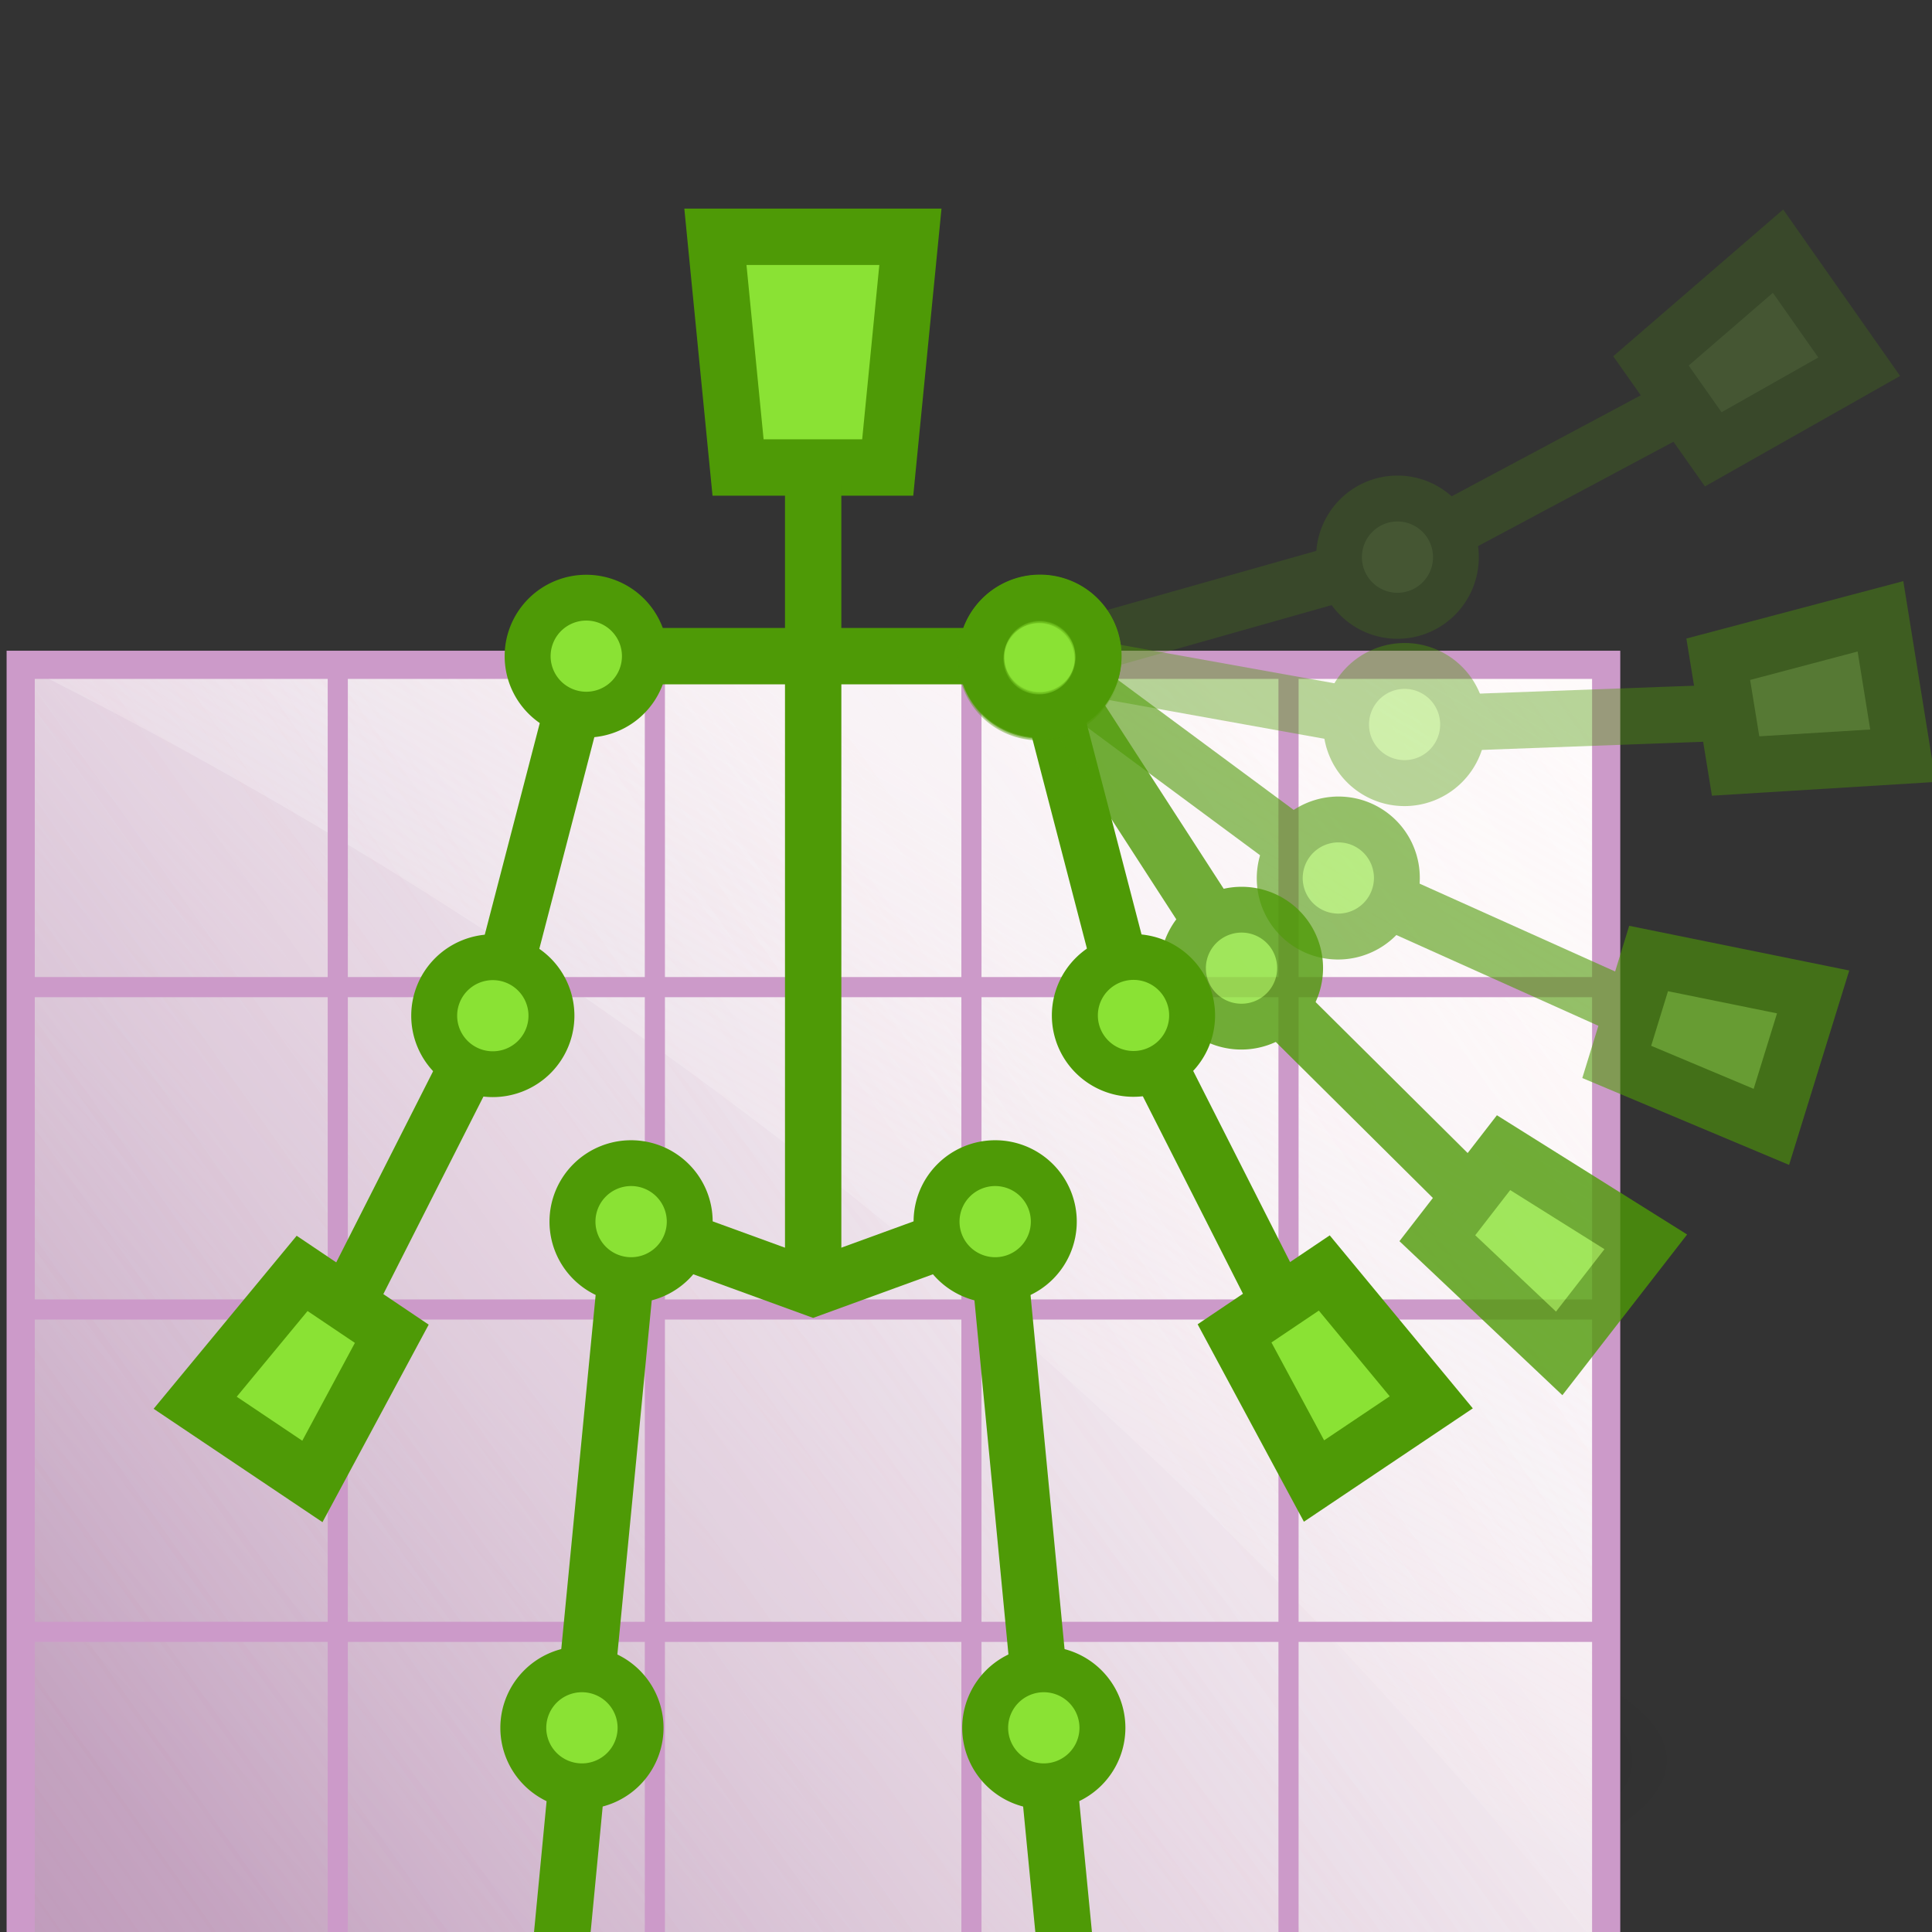 <?xml version="1.0" encoding="UTF-8" standalone="no"?>
<svg
   viewBox="0 0 48 48"
   version="1.1"
   id="svg39"
   sodipodi:docname="apex-sceneanimate.svg"
   inkscape:version="1.3 (0e150ed6c4, 2023-07-21)"
   xmlns:inkscape="http://www.inkscape.org/namespaces/inkscape"
   xmlns:sodipodi="http://sodipodi.sourceforge.net/DTD/sodipodi-0.dtd"
   xmlns:xlink="http://www.w3.org/1999/xlink"
   xmlns="http://www.w3.org/2000/svg"
   xmlns:svg="http://www.w3.org/2000/svg">
  <rect x="0" y="0" width="48" height="48" fill="#333333" stroke="none"/>
  <sodipodi:namedview
     id="namedview39"
     pagecolor="#ffffff"
     bordercolor="#000000"
     borderopacity="0.25"
     inkscape:showpageshadow="2"
     inkscape:pageopacity="0.0"
     inkscape:pagecheckerboard="0"
     inkscape:deskcolor="#d1d1d1"
     showgrid="false"
     inkscape:zoom="9.8333335"
     inkscape:cx="24.050847"
     inkscape:cy="24"
     inkscape:current-layer="svg39"
     inkscape:window-width="2300"
     inkscape:window-height="1232"
     inkscape:window-x="-6"
     inkscape:window-y="-6"
     inkscape:window-maximized="1" />
  <defs
     id="defs6">
    <linearGradient
       inkscape:collect="always"
       id="linearGradient42">
      <stop
         style="stop-color:#000000;stop-opacity:0.453;"
         offset="0"
         id="stop41" />
      <stop
         style="stop-color:#000000;stop-opacity:0;"
         offset="1"
         id="stop42" />
    </linearGradient>
    <style
       id="style1">.cls-1{fill:url(#radial-gradient);}.cls-2{fill:#ad7fa8;}.cls-3{fill:url(#linear-gradient);}.cls-4,.cls-5{fill:url(#linear-gradient-2);}.cls-5{opacity:0.2;}.cls-12,.cls-6{opacity:0.7;}.cls-6{fill:url(#linear-gradient-4);}.cls-13,.cls-15,.cls-7,.cls-8{fill:none;stroke-miterlimit:10;}.cls-7,.cls-8{stroke:#cc9ac9;}.cls-13,.cls-7{stroke-width:0.7px;}.cls-8{stroke-width:0.5px;}.cls-9{fill:url(#linear-gradient-5);}.cls-10{fill:url(#linear-gradient-6);}.cls-11{fill:#eeeeec;opacity:0.9;}.cls-12{fill:url(#linear-gradient-7);}.cls-13{stroke:#ce5c00;}.cls-14{fill:#8ae234;}.cls-15{stroke:#4e9a06;stroke-width:1.4px;}.cls-16{fill:#4e9a06;}</style>
    <radialGradient
       id="radial-gradient"
       cx="-44.2"
       cy="-14.33"
       r="21.09"
       gradientTransform="matrix(1.02,0,0,-0.25,69.27,38.76)"
       gradientUnits="userSpaceOnUse">
      <stop
         offset="0"
         stop-opacity="0.4"
         id="stop1" />
      <stop
         offset="1"
         stop-opacity="0"
         id="stop2" />
    </radialGradient>
    <linearGradient
       id="linear-gradient"
       x1="12.69"
       y1="34.75"
       x2="40.31"
       y2="8.52"
       gradientUnits="userSpaceOnUse">
      <stop
         offset="0"
         stop-color="#fff"
         stop-opacity="0"
         id="stop3" />
      <stop
         offset="1"
         stop-color="snow"
         id="stop4" />
    </linearGradient>
    <linearGradient
       id="linear-gradient-2"
       x1="-0.7"
       y1="41.43"
       x2="47.51"
       y2="7.43"
       xlink:href="#linear-gradient"
       gradientTransform="matrix(1.342,0,0,1.339,-12.008,0.378)" />
    <linearGradient
       id="linear-gradient-4"
       x1="20.99"
       y1="29.19"
       x2="36.18"
       y2="3.06"
       xlink:href="#linear-gradient"
       gradientTransform="matrix(1.342,0,0,1.339,-12.008,0.378)" />
    <linearGradient
       id="linear-gradient-5"
       x1="37.36"
       y1="11.68"
       x2="32.97"
       y2="21.69"
       gradientUnits="userSpaceOnUse">
      <stop
         offset="0"
         stop-color="#f57900"
         id="stop5" />
      <stop
         offset="1"
         stop-color="#ce5c00"
         id="stop6" />
    </linearGradient>
    <linearGradient
       id="linear-gradient-6"
       x1="38.05"
       y1="10.33"
       x2="34.11"
       y2="17.81"
       xlink:href="#linear-gradient-5"
       gradientTransform="matrix(1.096,0,0,1.096,-4.874,-3.626)" />
    <linearGradient
       id="linear-gradient-7"
       x1="36.66"
       y1="13.56"
       x2="40.53"
       y2="3.65"
       xlink:href="#linear-gradient"
       gradientTransform="matrix(1.096,0,0,1.096,-4.874,-3.626)" />
    <linearGradient
       inkscape:collect="always"
       xlink:href="#linear-gradient"
       id="linearGradient39"
       gradientUnits="userSpaceOnUse"
       x1="12.69"
       y1="34.75"
       x2="40.31"
       y2="8.52"
       gradientTransform="matrix(1.342,0,0,1.339,-12.008,0.378)" />
    <linearGradient
       inkscape:collect="always"
       xlink:href="#linear-gradient"
       id="linearGradient40"
       x1="-0.7"
       y1="41.43"
       x2="47.51"
       y2="7.43"
       gradientTransform="matrix(1.342,0,0,1.339,-12.008,0.378)" />
    <radialGradient
       inkscape:collect="always"
       xlink:href="#linearGradient42"
       id="radialGradient42"
       cx="24.1"
       cy="42.335"
       fx="24.1"
       fy="42.335"
       r="21.55"
       gradientTransform="matrix(0.915,0,0,0.224,0.066,34.249)"
       gradientUnits="userSpaceOnUse" />
  </defs>
  <path
     id="ellipse4139"
     class="cls-1"
     d="m 41.853,43.724 c 0,2.655 -8.824,4.816 -19.726,4.816 v 0 c -10.893,0 -19.726,-2.161 -19.726,-4.816 0,-2.655 8.833,-4.825 19.726,-4.825 v 0 c 10.902,0 19.726,2.161 19.726,4.825 z"
     style="fill:url(#radialGradient42);fill-opacity:1;stroke-width:1" />
  <path
     id="rect6"
     class="cls-2"
     style="fill:#ad7fa8;stroke-width:1"
     d="M 0.514,16.517 H 39.905 V 48.552 H 0.514 Z" />
  <path
     id="rect7"
     style="fill:url(#linearGradient39);stroke-width:1"
     class="cls-3"
     d="M 0.514,16.517 H 39.905 V 48.552 H 0.514 Z" />
  <path
     id="rect8"
     style="fill:url(#linearGradient40);stroke-width:1"
     class="cls-4"
     d="M 0.514,16.517 H 39.905 V 48.552 H 0.514 Z" />
  <path
     id="rect9"
     style="opacity:0.2;fill:url(#linear-gradient-2);stroke-width:1"
     class="cls-5"
     d="M 0.514,16.517 H 39.905 V 48.552 H 0.514 Z" />
  <path
     class="cls-6"
     d="M 39.891,48.592 A 115.917,115.674 0 0 0 0.514,16.517 h 39.377 z"
     id="path9"
     style="fill:url(#linear-gradient-4);stroke-width:1" />
  <path
     id="rect10"
     class="cls-7"
     style="fill:none;stroke:#cc9ac9;stroke-width:0.7px;stroke-miterlimit:10"
     d="M 0.514,16.517 H 39.905 V 48.552 H 0.514 Z" />
  <path
     id="line10"
     class="cls-8"
     style="fill:none;stroke:#cc9ac9;stroke-width:0.5px;stroke-miterlimit:10"
     d="M 8.392,48.552 V 16.517" />
  <path
     id="line11"
     class="cls-8"
     style="fill:none;stroke:#cc9ac9;stroke-width:0.5px;stroke-miterlimit:10"
     d="M 16.27,48.552 V 16.517" />
  <path
     id="line12"
     class="cls-8"
     style="fill:none;stroke:#cc9ac9;stroke-width:0.5px;stroke-miterlimit:10"
     d="M 24.135,48.552 V 16.517" />
  <path
     id="line13"
     class="cls-8"
     style="fill:none;stroke:#cc9ac9;stroke-width:0.5px;stroke-miterlimit:10"
     d="M 32.013,48.552 V 16.517" />
  <path
     id="line14"
     class="cls-8"
     style="fill:none;stroke:#cc9ac9;stroke-width:0.5px;stroke-miterlimit:10"
     d="M 39.891,40.543 H 0.514" />
  <path
     id="line15"
     class="cls-8"
     style="fill:none;stroke:#cc9ac9;stroke-width:0.5px;stroke-miterlimit:10"
     d="M 39.891,32.534 H 0.514" />
  <path
     id="line16"
     class="cls-8"
     style="fill:none;stroke:#cc9ac9;stroke-width:0.5px;stroke-miterlimit:10"
     d="M 39.891,24.525 H 0.514" />
  <path
     id="polygon17"
     class="cls-14"
     style="fill:#8ae234;stroke-width:1"
     d="m 18.337,11.615 h 1.866 1.852 l 0.564,-5.732 h -4.845 z" />
  <path
     id="polygon18"
     class="cls-15"
     style="fill:none;stroke:#4e9a06;stroke-width:1.4px;stroke-miterlimit:10"
     d="m 18.337,11.615 h 1.866 1.852 l 0.564,-5.732 h -4.845 z" />
  <path
     id="polygon19"
     class="cls-14"
     style="fill:#8ae234;stroke-width:1"
     d="m 9.734,33.137 -1.114,-0.75 -1.114,-0.75 -2.657,3.214 2.912,1.955 z" />
  <path
     id="polygon20"
     class="cls-15"
     style="fill:none;stroke:#4e9a06;stroke-width:1.4px;stroke-miterlimit:10"
     d="m 9.734,33.137 -1.114,-0.75 -1.114,-0.75 -2.657,3.214 2.912,1.955 z" />
  <path
     id="line20"
     class="cls-15"
     style="fill:none;stroke:#4e9a06;stroke-width:1.4px;stroke-miterlimit:10"
     d="m 20.203,12.003 v 19.995" />
  <path
     id="polyline20"
     class="cls-15"
     style="fill:none;stroke:#4e9a06;stroke-width:1.4px;stroke-miterlimit:10"
     d="m 24.725,30.351 -4.523,1.647 -4.523,-1.647 -1.221,12.576" />
  <path
     id="line21"
     class="cls-15"
     style="fill:none;stroke:#4e9a06;stroke-width:1.4px;stroke-miterlimit:10"
     d="M 14.458,42.927 13.251,55.503" />
  <path
     id="polyline21"
     class="cls-15"
     style="fill:none;stroke:#4e9a06;stroke-width:1.4px;stroke-miterlimit:10"
     d="M 25.826,16.302 H 14.566 l -2.322,8.933 -3.624,7.152" />
  <path
     id="rect21"
     class="cls-14"
     style="fill:#8ae234;stroke-width:1"
     d="m 10.204,55.356 h 5.449 v 3.335 h -5.449 z" />
  <path
     id="rect22"
     class="cls-14"
     style="fill:#8ae234;stroke-width:1"
     d="m 30.201,58.691 h -5.449 v -3.335 h 5.449 z" />
  <path
     id="rect23"
     class="cls-15"
     style="fill:none;stroke:#4e9a06;stroke-width:1.4px;stroke-miterlimit:10"
     d="m 10.204,55.356 h 5.449 v 3.335 h -5.449 z" />
  <path
     id="line23"
     class="cls-15"
     style="fill:none;stroke:#4e9a06;stroke-width:1.4px;stroke-miterlimit:10"
     d="m 24.725,30.351 1.208,12.576" />
  <path
     id="line24"
     class="cls-15"
     style="fill:none;stroke:#4e9a06;stroke-width:1.4px;stroke-miterlimit:10"
     d="m 25.933,42.927 1.221,12.576" />
  <path
     id="rect24"
     class="cls-15"
     style="fill:none;stroke:#4e9a06;stroke-width:1.4px;stroke-miterlimit:10"
     d="m 30.201,58.691 h -5.449 v -3.335 h 5.449 z" />
  <path
     id="circle24"
     class="cls-16"
     style="fill:#4e9a06;stroke-width:1"
     d="m 16.592,16.302 a 2.027,2.022 0 0 1 -2.027,2.022 2.027,2.022 0 0 1 -2.027,-2.022 2.027,2.022 0 0 1 2.027,-2.022 2.027,2.022 0 0 1 2.027,2.022 z" />
  <path
     id="circle25"
     class="cls-14"
     style="fill:#8ae234;stroke-width:1"
     d="m 15.452,16.302 a 0.886,0.884 0 0 1 -0.886,0.884 0.886,0.884 0 0 1 -0.886,-0.884 0.886,0.884 0 0 1 0.886,-0.884 0.886,0.884 0 0 1 0.886,0.884 z" />
  <path
     id="circle26"
     class="cls-16"
     style="fill:#4e9a06;stroke-width:1"
     d="m 14.271,25.235 a 2.027,2.022 0 0 1 -2.027,2.022 2.027,2.022 0 0 1 -2.027,-2.022 2.027,2.022 0 0 1 2.027,-2.022 2.027,2.022 0 0 1 2.027,2.022 z" />
  <path
     id="circle27"
     class="cls-14"
     style="fill:#8ae234;stroke-width:1"
     d="m 13.13,25.235 a 0.886,0.884 0 0 1 -0.886,0.884 0.886,0.884 0 0 1 -0.886,-0.884 0.886,0.884 0 0 1 0.886,-0.884 0.886,0.884 0 0 1 0.886,0.884 z" />
  <path
     id="circle30"
     class="cls-16"
     style="fill:#4e9a06;stroke-width:1"
     d="m 17.706,30.351 a 2.027,2.022 0 0 1 -2.027,2.022 2.027,2.022 0 0 1 -2.027,-2.022 2.027,2.022 0 0 1 2.027,-2.022 2.027,2.022 0 0 1 2.027,2.022 z" />
  <path
     id="circle31"
     class="cls-14"
     style="fill:#8ae234;stroke-width:1"
     d="m 16.566,30.351 a 0.886,0.884 0 0 1 -0.886,0.884 0.886,0.884 0 0 1 -0.886,-0.884 0.886,0.884 0 0 1 0.886,-0.884 0.886,0.884 0 0 1 0.886,0.884 z" />
  <path
     id="circle32"
     class="cls-16"
     style="fill:#4e9a06;stroke-width:1"
     d="m 16.485,42.927 a 2.027,2.022 0 0 1 -2.027,2.022 2.027,2.022 0 0 1 -2.027,-2.022 2.027,2.022 0 0 1 2.027,-2.022 2.027,2.022 0 0 1 2.027,2.022 z" />
  <path
     id="circle33"
     class="cls-14"
     style="fill:#8ae234;stroke-width:1"
     d="m 15.344,42.927 a 0.886,0.884 0 0 1 -0.886,0.884 0.886,0.884 0 0 1 -0.886,-0.884 0.886,0.884 0 0 1 0.886,-0.884 0.886,0.884 0 0 1 0.886,0.884 z" />
  <path
     id="circle34"
     class="cls-16"
     style="fill:#4e9a06;stroke-width:1"
     d="m 26.752,30.351 a 2.027,2.022 0 0 1 -2.027,2.022 2.027,2.022 0 0 1 -2.027,-2.022 2.027,2.022 0 0 1 2.027,-2.022 2.027,2.022 0 0 1 2.027,2.022 z" />
  <path
     id="circle36"
     class="cls-16"
     style="fill:#4e9a06;stroke-width:1"
     d="m 27.96,42.927 a 2.027,2.022 0 0 1 -2.027,2.022 2.027,2.022 0 0 1 -2.027,-2.022 2.027,2.022 0 0 1 2.027,-2.022 2.027,2.022 0 0 1 2.027,2.022 z" />
  <path
     id="circle37"
     class="cls-14"
     style="fill:#8ae234;stroke-width:1"
     d="m 26.819,42.927 a 0.886,0.884 0 0 1 -0.886,0.884 0.886,0.884 0 0 1 -0.886,-0.884 0.886,0.884 0 0 1 0.886,-0.884 0.886,0.884 0 0 1 0.886,0.884 z" />
  <path
     id="circle35"
     class="cls-14"
     style="fill:#8ae234;stroke-width:1"
     d="m 25.611,30.351 a 0.886,0.884 0 0 1 -0.886,0.884 0.886,0.884 0 0 1 -0.886,-0.884 0.886,0.884 0 0 1 0.886,-0.884 0.886,0.884 0 0 1 0.886,0.884 z" />
  <g
     id="g1"
     transform="matrix(1.225,0,0,1.222,-6.039,4.81)"
     style="stroke-width:0.817">
    <path
       id="polygon27"
       class="cls-14"
       style="fill:#8ae234;stroke-width:0.817"
       d="m 29.968,23.173 0.91,-0.614 0.91,-0.614 2.17,2.63 -2.378,1.6 z" />
    <path
       id="polygon28"
       class="cls-15"
       style="fill:none;stroke:#4e9a06;stroke-width:1.144px;stroke-miterlimit:10"
       d="m 29.968,23.173 0.91,-0.614 0.91,-0.614 2.17,2.63 -2.378,1.6 z" />
    <path
       id="polyline28"
       class="cls-15"
       style="fill:none;stroke:#4e9a06;stroke-width:1.144px;stroke-miterlimit:10"
       d="m 26.022,9.401 1.896,7.308 2.959,5.851" />
    <path
       id="circle28"
       class="cls-16"
       style="fill:#4e9a06;stroke-width:0.817"
       d="m 29.573,16.709 a 1.655,1.654 0 0 1 -1.655,1.654 1.655,1.654 0 0 1 -1.655,-1.654 1.655,1.654 0 0 1 1.655,-1.654 1.655,1.654 0 0 1 1.655,1.654 z" />
    <path
       id="circle29"
       class="cls-14"
       style="fill:#8ae234;stroke-width:0.817"
       d="m 28.642,16.709 a 0.723,0.723 0 0 1 -0.723,0.723 0.723,0.723 0 0 1 -0.723,-0.723 0.723,0.723 0 0 1 0.723,-0.723 0.723,0.723 0 0 1 0.723,0.723 z" />
    <path
       id="circle38"
       class="cls-16"
       style="fill:#4e9a06;stroke-width:0.817"
       d="M 27.677,9.401 A 1.655,1.654 0 0 1 26.022,11.056 1.655,1.654 0 0 1 24.367,9.401 1.655,1.654 0 0 1 26.022,7.747 1.655,1.654 0 0 1 27.677,9.401 Z" />
    <path
       id="circle39"
       class="cls-14"
       style="fill:#8ae234;stroke-width:0.817"
       d="M 26.745,9.401 A 0.723,0.723 0 0 1 26.022,10.124 0.723,0.723 0 0 1 25.299,9.401 0.723,0.723 0 0 1 26.022,8.678 0.723,0.723 0 0 1 26.745,9.401 Z" />
  </g>
  <g
     id="g7"
     transform="matrix(1.163,-0.385,0.384,1.16,-8.041,15.42)"
     style="stroke-width:0.817;opacity:0.8"
     inkscape:transform-center-x="-6.4674188"
     inkscape:transform-center-y="7.6406618">
    <path
       id="path1"
       class="cls-14"
       style="fill:#8ae234;stroke-width:0.817"
       d="m 29.968,23.173 0.91,-0.614 0.91,-0.614 2.17,2.63 -2.378,1.6 z" />
    <path
       id="path2"
       class="cls-15"
       style="fill:none;stroke:#4e9a06;stroke-width:1.144px;stroke-miterlimit:10"
       d="m 29.968,23.173 0.91,-0.614 0.91,-0.614 2.17,2.63 -2.378,1.6 z" />
    <path
       id="path3"
       class="cls-15"
       style="fill:none;stroke:#4e9a06;stroke-width:1.144px;stroke-miterlimit:10"
       d="m 26.022,9.401 1.896,7.308 2.959,5.851" />
    <path
       id="path4"
       class="cls-16"
       style="fill:#4e9a06;stroke-width:0.817"
       d="m 29.573,16.709 a 1.655,1.654 0 0 1 -1.655,1.654 1.655,1.654 0 0 1 -1.655,-1.654 1.655,1.654 0 0 1 1.655,-1.654 1.655,1.654 0 0 1 1.655,1.654 z" />
    <path
       id="path5"
       class="cls-14"
       style="fill:#8ae234;stroke-width:0.817"
       d="m 28.642,16.709 a 0.723,0.723 0 0 1 -0.723,0.723 0.723,0.723 0 0 1 -0.723,-0.723 0.723,0.723 0 0 1 0.723,-0.723 0.723,0.723 0 0 1 0.723,0.723 z" />
    <path
       id="path6"
       class="cls-16"
       style="fill:#4e9a06;stroke-width:0.817"
       d="M 27.677,9.401 A 1.655,1.654 0 0 1 26.022,11.056 1.655,1.654 0 0 1 24.367,9.401 1.655,1.654 0 0 1 26.022,7.747 1.655,1.654 0 0 1 27.677,9.401 Z" />
    <path
       id="path7"
       class="cls-14"
       style="fill:#8ae234;stroke-width:0.817"
       d="M 26.745,9.401 A 0.723,0.723 0 0 1 26.022,10.124 0.723,0.723 0 0 1 25.299,9.401 0.723,0.723 0 0 1 26.022,8.678 0.723,0.723 0 0 1 26.745,9.401 Z" />
  </g>
  <g
     id="g15"
     transform="matrix(0.953,-0.77,0.768,0.951,-6.189,27.421)"
     style="stroke-width:0.817;opacity:0.6"
     inkscape:transform-center-x="-8.5469958"
     inkscape:transform-center-y="4.829777">
    <path
       id="path8"
       class="cls-14"
       style="fill:#8ae234;stroke-width:0.817"
       d="m 29.968,23.173 0.91,-0.614 0.91,-0.614 2.17,2.63 -2.378,1.6 z" />
    <path
       id="path10"
       class="cls-15"
       style="fill:none;stroke:#4e9a06;stroke-width:1.144px;stroke-miterlimit:10"
       d="m 29.968,23.173 0.91,-0.614 0.91,-0.614 2.17,2.63 -2.378,1.6 z" />
    <path
       id="path11"
       class="cls-15"
       style="fill:none;stroke:#4e9a06;stroke-width:1.144px;stroke-miterlimit:10"
       d="m 26.022,9.401 1.896,7.308 2.959,5.851" />
    <path
       id="path12"
       class="cls-16"
       style="fill:#4e9a06;stroke-width:0.817"
       d="m 29.573,16.709 a 1.655,1.654 0 0 1 -1.655,1.654 1.655,1.654 0 0 1 -1.655,-1.654 1.655,1.654 0 0 1 1.655,-1.654 1.655,1.654 0 0 1 1.655,1.654 z" />
    <path
       id="path13"
       class="cls-14"
       style="fill:#8ae234;stroke-width:0.817"
       d="m 28.642,16.709 a 0.723,0.723 0 0 1 -0.723,0.723 0.723,0.723 0 0 1 -0.723,-0.723 0.723,0.723 0 0 1 0.723,-0.723 0.723,0.723 0 0 1 0.723,0.723 z" />
    <path
       id="path14"
       class="cls-16"
       style="fill:#4e9a06;stroke-width:0.817"
       d="M 27.677,9.401 A 1.655,1.654 0 0 1 26.022,11.056 1.655,1.654 0 0 1 24.367,9.401 1.655,1.654 0 0 1 26.022,7.747 1.655,1.654 0 0 1 27.677,9.401 Z" />
    <path
       id="path15"
       class="cls-14"
       style="fill:#8ae234;stroke-width:0.817"
       d="M 26.745,9.401 A 0.723,0.723 0 0 1 26.022,10.124 0.723,0.723 0 0 1 25.299,9.401 0.723,0.723 0 0 1 26.022,8.678 0.723,0.723 0 0 1 26.745,9.401 Z" />
  </g>
  <g
     id="g22"
     transform="matrix(0.512,-1.112,1.11,0.512,2.055,40.491)"
     style="stroke-width:0.817;opacity:0.4"
     inkscape:transform-center-x="-9.6818985"
     inkscape:transform-center-y="0.83947905">
    <path
       id="path16"
       class="cls-14"
       style="fill:#8ae234;stroke-width:0.817"
       d="m 29.968,23.173 0.91,-0.614 0.91,-0.614 2.17,2.63 -2.378,1.6 z" />
    <path
       id="path17"
       class="cls-15"
       style="fill:none;stroke:#4e9a06;stroke-width:1.144px;stroke-miterlimit:10"
       d="m 29.968,23.173 0.91,-0.614 0.91,-0.614 2.17,2.63 -2.378,1.6 z" />
    <path
       id="path18"
       class="cls-15"
       style="fill:none;stroke:#4e9a06;stroke-width:1.144px;stroke-miterlimit:10"
       d="m 26.022,9.401 1.896,7.308 2.959,5.851" />
    <path
       id="path19"
       class="cls-16"
       style="fill:#4e9a06;stroke-width:0.817"
       d="m 29.573,16.709 a 1.655,1.654 0 0 1 -1.655,1.654 1.655,1.654 0 0 1 -1.655,-1.654 1.655,1.654 0 0 1 1.655,-1.654 1.655,1.654 0 0 1 1.655,1.654 z" />
    <path
       id="path20"
       class="cls-14"
       style="fill:#8ae234;stroke-width:0.817"
       d="m 28.642,16.709 a 0.723,0.723 0 0 1 -0.723,0.723 0.723,0.723 0 0 1 -0.723,-0.723 0.723,0.723 0 0 1 0.723,-0.723 0.723,0.723 0 0 1 0.723,0.723 z" />
    <path
       id="path21"
       class="cls-16"
       style="fill:#4e9a06;stroke-width:0.817"
       d="M 27.677,9.401 A 1.655,1.654 0 0 1 26.022,11.056 1.655,1.654 0 0 1 24.367,9.401 1.655,1.654 0 0 1 26.022,7.747 1.655,1.654 0 0 1 27.677,9.401 Z" />
    <path
       id="path22"
       class="cls-14"
       style="fill:#8ae234;stroke-width:0.817"
       d="M 26.745,9.401 A 0.723,0.723 0 0 1 26.022,10.124 0.723,0.723 0 0 1 25.299,9.401 0.723,0.723 0 0 1 26.022,8.678 0.723,0.723 0 0 1 26.745,9.401 Z" />
  </g>
  <g
     id="g29"
     transform="matrix(-0.026,-1.225,1.222,-0.026,15.027,48.477)"
     style="stroke-width:0.817;opacity:0.2"
     inkscape:transform-center-x="-9.1399656"
     inkscape:transform-center-y="-4.0012563">
    <path
       id="path23"
       class="cls-14"
       style="fill:#8ae234;stroke-width:0.817"
       d="m 29.968,23.173 0.91,-0.614 0.91,-0.614 2.17,2.63 -2.378,1.6 z" />
    <path
       id="path24"
       class="cls-15"
       style="fill:none;stroke:#4e9a06;stroke-width:1.144px;stroke-miterlimit:10"
       d="m 29.968,23.173 0.91,-0.614 0.91,-0.614 2.17,2.63 -2.378,1.6 z" />
    <path
       id="path25"
       class="cls-15"
       style="fill:none;stroke:#4e9a06;stroke-width:1.144px;stroke-miterlimit:10"
       d="m 26.022,9.401 1.896,7.308 2.959,5.851" />
    <path
       id="path26"
       class="cls-16"
       style="fill:#4e9a06;stroke-width:0.817"
       d="m 29.573,16.709 a 1.655,1.654 0 0 1 -1.655,1.654 1.655,1.654 0 0 1 -1.655,-1.654 1.655,1.654 0 0 1 1.655,-1.654 1.655,1.654 0 0 1 1.655,1.654 z" />
    <path
       id="path27"
       class="cls-14"
       style="fill:#8ae234;stroke-width:0.817"
       d="m 28.642,16.709 a 0.723,0.723 0 0 1 -0.723,0.723 0.723,0.723 0 0 1 -0.723,-0.723 0.723,0.723 0 0 1 0.723,-0.723 0.723,0.723 0 0 1 0.723,0.723 z" />
    <path
       id="path28"
       class="cls-16"
       style="fill:#4e9a06;stroke-width:0.817"
       d="M 27.677,9.401 A 1.655,1.654 0 0 1 26.022,11.056 1.655,1.654 0 0 1 24.367,9.401 1.655,1.654 0 0 1 26.022,7.747 1.655,1.654 0 0 1 27.677,9.401 Z" />
    <path
       id="path29"
       class="cls-14"
       style="fill:#8ae234;stroke-width:0.817"
       d="M 26.745,9.401 A 0.723,0.723 0 0 1 26.022,10.124 0.723,0.723 0 0 1 25.299,9.401 0.723,0.723 0 0 1 26.022,8.678 0.723,0.723 0 0 1 26.745,9.401 Z" />
  </g>
</svg>
